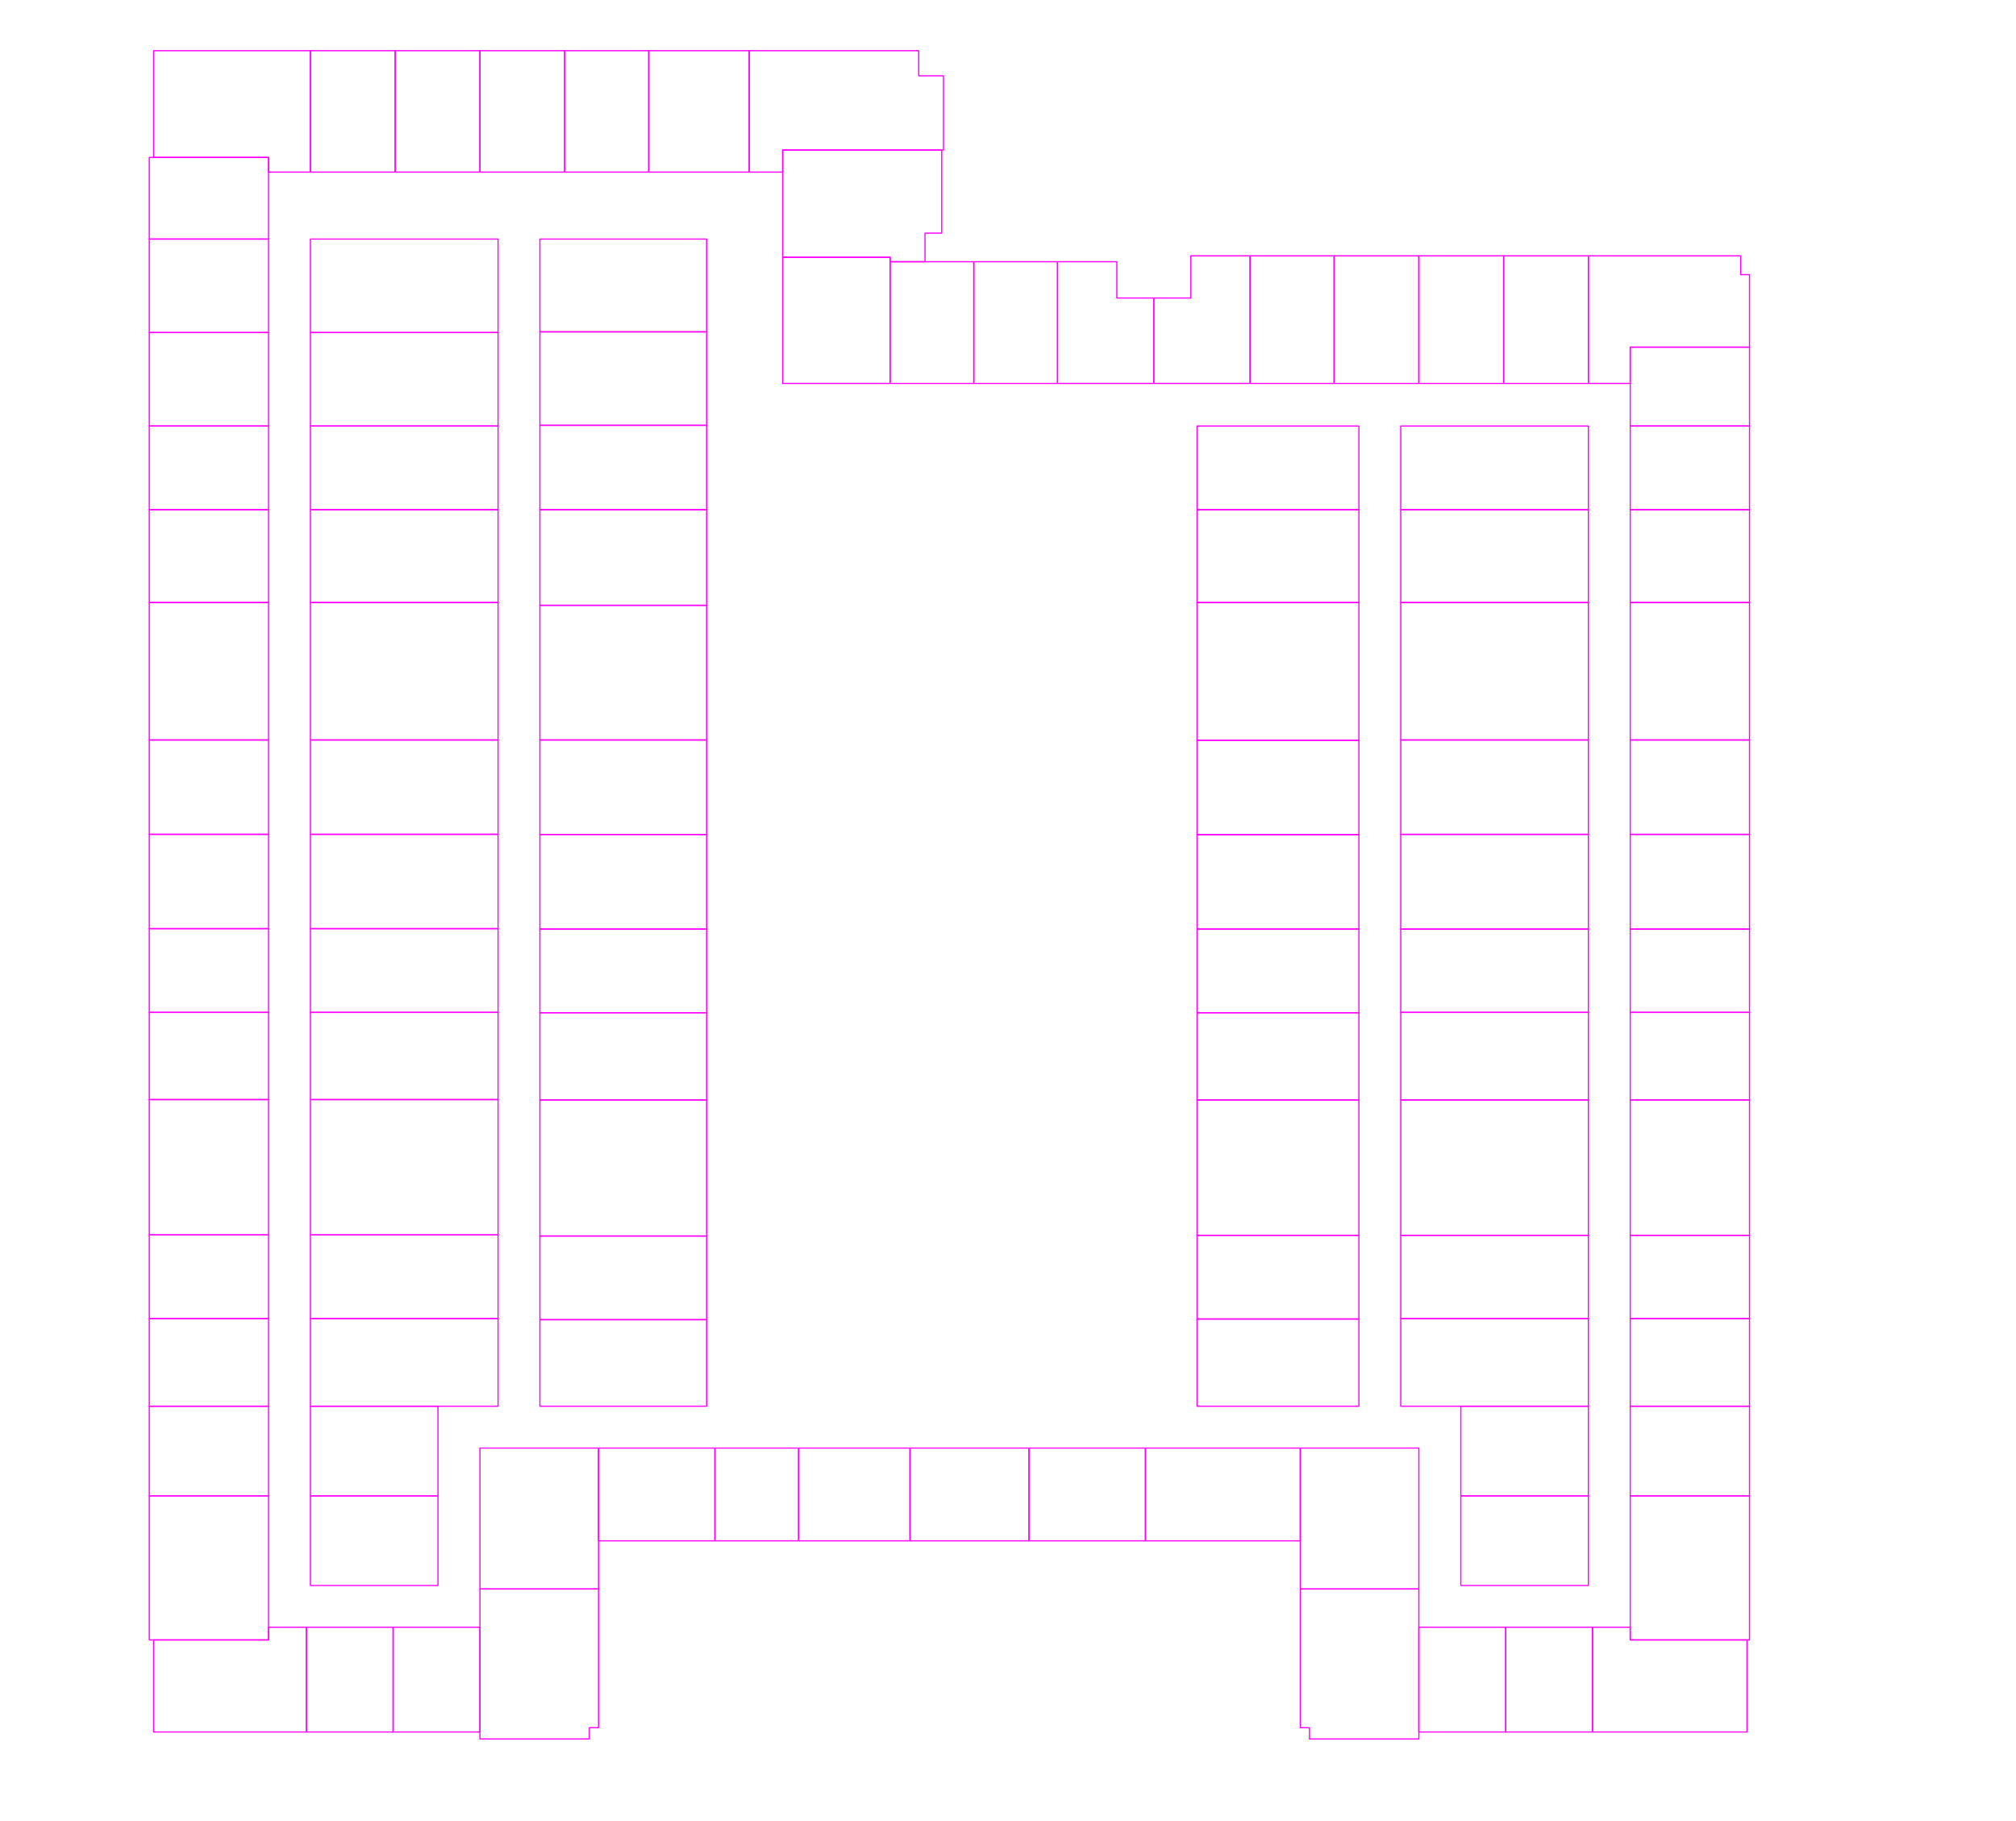 <?xml version="1.0" encoding="utf-8"?>
<!-- Generator: Adobe Illustrator 18.1.1, SVG Export Plug-In . SVG Version: 6.00 Build 0)  -->
<!DOCTYPE svg PUBLIC "-//W3C//DTD SVG 1.1//EN" "http://www.w3.org/Graphics/SVG/1.1/DTD/svg11.dtd">
<svg version="1.1" id="Layer_1" xmlns="http://www.w3.org/2000/svg" xmlns:xlink="http://www.w3.org/1999/xlink" x="0px" y="0px"
	 width="1734px" height="1566px" viewBox="561 -387 1734 1566" enable-background="new 561 -387 1734 1566" xml:space="preserve">
<g id="_x30_-PF-CELLULAR::0-PF-CELL">
	
		<rect x="1590.6" y="-20.6" fill="none" stroke="#FF00FF" stroke-linecap="round" stroke-linejoin="round" width="139.2" height="72"/>
	
		<rect x="1590.6" y="412" fill="none" stroke="#FF00FF" stroke-linecap="round" stroke-linejoin="round" width="139.2" height="72"/>
	
		<rect x="1590.6" y="484" fill="none" stroke="#FF00FF" stroke-linecap="round" stroke-linejoin="round" width="139.2" height="75"/>
	
		<rect x="1590.6" y="559" fill="none" stroke="#FF00FF" stroke-linecap="round" stroke-linejoin="round" width="139.2" height="116.4"/>
	
		<rect x="1590.6" y="675.4" fill="none" stroke="#FF00FF" stroke-linecap="round" stroke-linejoin="round" width="139.2" height="72"/>
	
		<rect x="1590.6" y="747.4" fill="none" stroke="#FF00FF" stroke-linecap="round" stroke-linejoin="round" width="139.2" height="75"/>
	
		<rect x="1590.6" y="51.4" fill="none" stroke="#FF00FF" stroke-linecap="round" stroke-linejoin="round" width="139.2" height="79.8"/>
	
		<rect x="1590.6" y="131.2" fill="none" stroke="#FF00FF" stroke-linecap="round" stroke-linejoin="round" width="139.2" height="118.5"/>
	
		<rect x="1025.4" y="412" fill="none" stroke="#FF00FF" stroke-linecap="round" stroke-linejoin="round" width="143.4" height="72"/>
	
		<rect x="1025.4" y="484" fill="none" stroke="#FF00FF" stroke-linecap="round" stroke-linejoin="round" width="143.4" height="75"/>
	
		<rect x="1025.4" y="-21.2" fill="none" stroke="#FF00FF" stroke-linecap="round" stroke-linejoin="round" width="143.4" height="72.6"/>
	
		<rect x="1025.4" y="51.4" fill="none" stroke="#FF00FF" stroke-linecap="round" stroke-linejoin="round" width="143.4" height="82.2"/>
	
		<rect x="1025.4" y="133.6" fill="none" stroke="#FF00FF" stroke-linecap="round" stroke-linejoin="round" width="143.4" height="115.8"/>
	
		<rect x="1025.4" y="559" fill="none" stroke="#FF00FF" stroke-linecap="round" stroke-linejoin="round" width="143.4" height="117"/>
	
		<rect x="1025.4" y="676" fill="none" stroke="#FF00FF" stroke-linecap="round" stroke-linejoin="round" width="143.4" height="72"/>
	
		<rect x="1025.4" y="748" fill="none" stroke="#FF00FF" stroke-linecap="round" stroke-linejoin="round" width="143.4" height="74.4"/>
	
		<rect x="1765.8" y="-20.6" fill="none" stroke="#FF00FF" stroke-linecap="round" stroke-linejoin="round" width="161.4" height="72"/>
	
		<rect x="1765.8" y="51.4" fill="none" stroke="#FF00FF" stroke-linecap="round" stroke-linejoin="round" width="161.4" height="79.8"/>
	
		<rect x="1765.8" y="131.2" fill="none" stroke="#FF00FF" stroke-linecap="round" stroke-linejoin="round" width="161.4" height="118.2"/>
	
		<rect x="1590.6" y="330.8" fill="none" stroke="#FF00FF" stroke-linecap="round" stroke-linejoin="round" width="139.2" height="81.2"/>
	
		<rect x="1590.6" y="249.7" fill="none" stroke="#FF00FF" stroke-linecap="round" stroke-linejoin="round" width="139.2" height="81.2"/>
	
		<rect x="1025.4" y="330.7" fill="none" stroke="#FF00FF" stroke-linecap="round" stroke-linejoin="round" width="143.4" height="81.3"/>
	
		<rect x="1025.4" y="249.4" fill="none" stroke="#FF00FF" stroke-linecap="round" stroke-linejoin="round" width="143.4" height="81.3"/>
	
		<rect x="1765.8" y="249.4" fill="none" stroke="#FF00FF" stroke-linecap="round" stroke-linejoin="round" width="161.4" height="81.2"/>
	
		<rect x="1765.8" y="747.1" fill="none" stroke="#FF00FF" stroke-linecap="round" stroke-linejoin="round" width="161.4" height="75.3"/>
	
		<rect x="1817.5" y="822.4" fill="none" stroke="#FF00FF" stroke-linecap="round" stroke-linejoin="round" width="109.7" height="77.1"/>
	
		<rect x="1817.5" y="899.5" fill="none" stroke="#FF00FF" stroke-linecap="round" stroke-linejoin="round" width="109.7" height="77.1"/>
	<rect x="828" y="-20.6" fill="none" stroke="#FF00FF" stroke-linecap="round" stroke-linejoin="round" width="161.4" height="72"/>
	
		<rect x="828" y="51.4" fill="none" stroke="#FF00FF" stroke-linecap="round" stroke-linejoin="round" width="161.4" height="79.8"/>
	
		<rect x="828" y="131.2" fill="none" stroke="#FF00FF" stroke-linecap="round" stroke-linejoin="round" width="161.4" height="118.2"/>
	<rect x="828" y="411.7" fill="none" stroke="#FF00FF" stroke-linecap="round" stroke-linejoin="round" width="161.4" height="72"/>
	<rect x="828" y="483.7" fill="none" stroke="#FF00FF" stroke-linecap="round" stroke-linejoin="round" width="161.4" height="75"/>
	
		<rect x="828" y="558.7" fill="none" stroke="#FF00FF" stroke-linecap="round" stroke-linejoin="round" width="161.4" height="116.4"/>
	<rect x="828" y="675.1" fill="none" stroke="#FF00FF" stroke-linecap="round" stroke-linejoin="round" width="161.4" height="72"/>
	
		<rect x="828" y="330.5" fill="none" stroke="#FF00FF" stroke-linecap="round" stroke-linejoin="round" width="161.4" height="81.2"/>
	
		<rect x="828" y="249.4" fill="none" stroke="#FF00FF" stroke-linecap="round" stroke-linejoin="round" width="161.4" height="81.2"/>
	
		<rect x="828" y="747.1" fill="none" stroke="#FF00FF" stroke-linecap="round" stroke-linejoin="round" width="161.4" height="75.3"/>
	
		<rect x="828" y="822.4" fill="none" stroke="#FF00FF" stroke-linecap="round" stroke-linejoin="round" width="109.7" height="77.1"/>
	
		<rect x="828" y="899.5" fill="none" stroke="#FF00FF" stroke-linecap="round" stroke-linejoin="round" width="109.7" height="77.1"/>
	
		<rect x="828" y="-181.4" fill="none" stroke="#FF00FF" stroke-linecap="round" stroke-linejoin="round" width="161.4" height="80.4"/>
	
		<rect x="1025.4" y="-101.6" fill="none" stroke="#FF00FF" stroke-linecap="round" stroke-linejoin="round" width="143.4" height="80.4"/>
	
		<rect x="1025.4" y="-181.4" fill="none" stroke="#FF00FF" stroke-linecap="round" stroke-linejoin="round" width="143.4" height="79.8"/>
	
		<rect x="1765.8" y="675.4" fill="none" stroke="#FF00FF" stroke-linecap="round" stroke-linejoin="round" width="161.4" height="71.7"/>
	
		<rect x="1765.8" y="559" fill="none" stroke="#FF00FF" stroke-linecap="round" stroke-linejoin="round" width="161.4" height="116.4"/>
	
		<rect x="1765.8" y="483.7" fill="none" stroke="#FF00FF" stroke-linecap="round" stroke-linejoin="round" width="161.4" height="75.3"/>
	
		<rect x="1765.8" y="412" fill="none" stroke="#FF00FF" stroke-linecap="round" stroke-linejoin="round" width="161.4" height="71.7"/>
	
		<rect x="1765.8" y="330.6" fill="none" stroke="#FF00FF" stroke-linecap="round" stroke-linejoin="round" width="161.4" height="81.5"/>
	<polygon fill="none" stroke="#FF00FF" stroke-linecap="round" stroke-linejoin="round" points="1963.2,-57.2 1963.2,-88.4 
		2065.8,-88.4 2065.8,-150.8 2058.2,-150.8 2058.2,-167 1927.2,-167 1927.2,-57.2 	"/>
	<polygon fill="none" stroke="#FF00FF" stroke-linecap="round" stroke-linejoin="round" points="693.1,-251.6 792,-251.6 792,-239 
		828,-239 828,-343.4 693.1,-343.4 	"/>
	
		<rect x="828" y="-343.4" fill="none" stroke="#FF00FF" stroke-linecap="round" stroke-linejoin="round" width="72.9" height="104.4"/>
	
		<rect x="900.9" y="-343.4" fill="none" stroke="#FF00FF" stroke-linecap="round" stroke-linejoin="round" width="72.9" height="104.4"/>
	
		<rect x="973.8" y="-343.4" fill="none" stroke="#FF00FF" stroke-linecap="round" stroke-linejoin="round" width="72.9" height="104.4"/>
	
		<rect x="1046.7" y="-343.4" fill="none" stroke="#FF00FF" stroke-linecap="round" stroke-linejoin="round" width="72.3" height="104.4"/>
	
		<rect x="1854.3" y="-167" fill="none" stroke="#FF00FF" stroke-linecap="round" stroke-linejoin="round" width="72.9" height="109.8"/>
	
		<rect x="1781.4" y="-167" fill="none" stroke="#FF00FF" stroke-linecap="round" stroke-linejoin="round" width="72.9" height="109.8"/>
	
		<rect x="1708.5" y="-167" fill="none" stroke="#FF00FF" stroke-linecap="round" stroke-linejoin="round" width="72.9" height="109.8"/>
	
		<rect x="1636.2" y="-167" fill="none" stroke="#FF00FF" stroke-linecap="round" stroke-linejoin="round" width="72.3" height="109.8"/>
	<polygon fill="none" stroke="#FF00FF" stroke-linecap="round" stroke-linejoin="round" points="1636.2,-167 1585.2,-167 
		1585.2,-130.7 1553.4,-130.7 1553.4,-57.2 1636.2,-57.2 	"/>
	<polygon fill="none" stroke="#FF00FF" stroke-linecap="round" stroke-linejoin="round" points="1470.6,-161.9 1521.6,-161.9 
		1521.6,-130.7 1553.4,-130.7 1553.4,-57.2 1470.6,-57.2 	"/>
	
		<rect x="1398.6" y="-161.9" fill="none" stroke="#FF00FF" stroke-linecap="round" stroke-linejoin="round" width="72" height="104.7"/>
	
		<rect x="1326.6" y="-161.9" fill="none" stroke="#FF00FF" stroke-linecap="round" stroke-linejoin="round" width="72" height="104.7"/>
	
		<rect x="1234.2" y="-165.8" fill="none" stroke="#FF00FF" stroke-linecap="round" stroke-linejoin="round" width="92.4" height="108.6"/>
	<polygon fill="none" stroke="#FF00FF" stroke-linecap="round" stroke-linejoin="round" points="1234.2,-239 1205.4,-239 
		1205.4,-343.4 1351.2,-343.4 1351.2,-321.8 1372.5,-321.8 1372.5,-258 1234.2,-258 	"/>
	<polygon fill="none" stroke="#FF00FF" stroke-linecap="round" stroke-linejoin="round" points="1234.2,-165.8 1326.6,-165.8 
		1326.6,-161.9 1356.6,-161.9 1356.6,-186.5 1371,-186.5 1371,-258 1234.2,-258 	"/>
	
		<rect x="1119" y="-343.4" fill="none" stroke="#FF00FF" stroke-linecap="round" stroke-linejoin="round" width="86.4" height="104.4"/>
	<polygon fill="none" stroke="#FF00FF" stroke-linecap="round" stroke-linejoin="round" points="693.1,1023.4 792,1023.4 
		792,1012.5 824.5,1012.5 824.5,1102.6 693.1,1102.6 	"/>
	
		<rect x="973.8" y="858.4" fill="none" stroke="#FF00FF" stroke-linecap="round" stroke-linejoin="round" width="102" height="121.2"/>
	
		<rect x="1247.9" y="858.4" fill="none" stroke="#FF00FF" stroke-linecap="round" stroke-linejoin="round" width="95.8" height="79.8"/>
	
		<rect x="1175.9" y="858.4" fill="none" stroke="#FF00FF" stroke-linecap="round" stroke-linejoin="round" width="72" height="79.8"/>
	
		<rect x="1075.8" y="858.4" fill="none" stroke="#FF00FF" stroke-linecap="round" stroke-linejoin="round" width="100.1" height="79.8"/>
	
		<rect x="1343.7" y="858.4" fill="none" stroke="#FF00FF" stroke-linecap="round" stroke-linejoin="round" width="102.3" height="79.8"/>
	
		<rect x="1446" y="858.4" fill="none" stroke="#FF00FF" stroke-linecap="round" stroke-linejoin="round" width="100.2" height="79.8"/>
	
		<rect x="1679.4" y="858.4" fill="none" stroke="#FF00FF" stroke-linecap="round" stroke-linejoin="round" width="102" height="121.2"/>
	<polygon fill="none" stroke="#FF00FF" stroke-linecap="round" stroke-linejoin="round" points="2063.6,1023.4 1963.2,1023.4 
		1963.2,1012.5 1930.7,1012.5 1930.7,1102.6 2063.6,1102.6 	"/>
	
		<rect x="1546.2" y="858.4" fill="none" stroke="#FF00FF" stroke-linecap="round" stroke-linejoin="round" width="133.2" height="79.8"/>
	
		<rect x="1781.4" y="1012.5" fill="none" stroke="#FF00FF" stroke-linecap="round" stroke-linejoin="round" width="74.7" height="90.1"/>
	
		<rect x="1856.1" y="1012.5" fill="none" stroke="#FF00FF" stroke-linecap="round" stroke-linejoin="round" width="74.7" height="90.1"/>
	
		<rect x="824.5" y="1012.5" fill="none" stroke="#FF00FF" stroke-linecap="round" stroke-linejoin="round" width="74.7" height="90.1"/>
	
		<rect x="899.1" y="1012.5" fill="none" stroke="#FF00FF" stroke-linecap="round" stroke-linejoin="round" width="74.7" height="90.1"/>
	<polygon fill="none" stroke="#FF00FF" stroke-linecap="round" stroke-linejoin="round" points="1067.9,1108.6 973.8,1108.6 
		973.8,979.6 1075.8,979.6 1075.8,1098.9 1067.9,1098.9 	"/>
	
		<rect x="828" y="-101" fill="none" stroke="#FF00FF" stroke-linecap="round" stroke-linejoin="round" width="161.4" height="80.4"/>
	
		<rect x="689.4" y="-20.6" fill="none" stroke="#FF00FF" stroke-linecap="round" stroke-linejoin="round" width="102.6" height="72"/>
	
		<rect x="1963.2" y="-88.4" fill="none" stroke="#FF00FF" stroke-linecap="round" stroke-linejoin="round" width="102.6" height="67.8"/>
	
		<rect x="1963.2" y="899.5" fill="none" stroke="#FF00FF" stroke-linecap="round" stroke-linejoin="round" width="102.6" height="123.9"/>
	
		<rect x="1963.2" y="822.4" fill="none" stroke="#FF00FF" stroke-linecap="round" stroke-linejoin="round" width="102.6" height="77.1"/>
	
		<rect x="1963.2" y="-20.6" fill="none" stroke="#FF00FF" stroke-linecap="round" stroke-linejoin="round" width="102.6" height="72"/>
	
		<rect x="1963.2" y="51.4" fill="none" stroke="#FF00FF" stroke-linecap="round" stroke-linejoin="round" width="102.6" height="79.8"/>
	
		<rect x="1963.2" y="131.2" fill="none" stroke="#FF00FF" stroke-linecap="round" stroke-linejoin="round" width="102.6" height="118.2"/>
	
		<rect x="1963.2" y="249.4" fill="none" stroke="#FF00FF" stroke-linecap="round" stroke-linejoin="round" width="102.6" height="81.2"/>
	
		<rect x="1963.2" y="747.1" fill="none" stroke="#FF00FF" stroke-linecap="round" stroke-linejoin="round" width="102.6" height="75.3"/>
	
		<rect x="1963.2" y="675.4" fill="none" stroke="#FF00FF" stroke-linecap="round" stroke-linejoin="round" width="102.6" height="71.7"/>
	
		<rect x="1963.2" y="559" fill="none" stroke="#FF00FF" stroke-linecap="round" stroke-linejoin="round" width="102.6" height="116.4"/>
	
		<rect x="1963.2" y="483.7" fill="none" stroke="#FF00FF" stroke-linecap="round" stroke-linejoin="round" width="102.6" height="75.3"/>
	
		<rect x="1963.2" y="412" fill="none" stroke="#FF00FF" stroke-linecap="round" stroke-linejoin="round" width="102.6" height="71.7"/>
	
		<rect x="1963.2" y="330.6" fill="none" stroke="#FF00FF" stroke-linecap="round" stroke-linejoin="round" width="102.6" height="81.5"/>
	
		<rect x="689.4" y="-251.6" fill="none" stroke="#FF00FF" stroke-linecap="round" stroke-linejoin="round" width="102.6" height="70.2"/>
	
		<rect x="689.4" y="899.5" fill="none" stroke="#FF00FF" stroke-linecap="round" stroke-linejoin="round" width="102.6" height="123.9"/>
	
		<rect x="689.4" y="822.4" fill="none" stroke="#FF00FF" stroke-linecap="round" stroke-linejoin="round" width="102.6" height="77.1"/>
	
		<rect x="689.4" y="51.4" fill="none" stroke="#FF00FF" stroke-linecap="round" stroke-linejoin="round" width="102.6" height="79.8"/>
	
		<rect x="689.4" y="131.2" fill="none" stroke="#FF00FF" stroke-linecap="round" stroke-linejoin="round" width="102.6" height="118.2"/>
	
		<rect x="689.4" y="411.7" fill="none" stroke="#FF00FF" stroke-linecap="round" stroke-linejoin="round" width="102.6" height="72"/>
	
		<rect x="689.4" y="483.7" fill="none" stroke="#FF00FF" stroke-linecap="round" stroke-linejoin="round" width="102.6" height="75"/>
	
		<rect x="689.4" y="558.7" fill="none" stroke="#FF00FF" stroke-linecap="round" stroke-linejoin="round" width="102.6" height="116.4"/>
	
		<rect x="689.4" y="675.1" fill="none" stroke="#FF00FF" stroke-linecap="round" stroke-linejoin="round" width="102.6" height="72"/>
	
		<rect x="689.4" y="330.5" fill="none" stroke="#FF00FF" stroke-linecap="round" stroke-linejoin="round" width="102.6" height="81.2"/>
	
		<rect x="689.4" y="249.4" fill="none" stroke="#FF00FF" stroke-linecap="round" stroke-linejoin="round" width="102.6" height="81.2"/>
	
		<rect x="689.4" y="747.1" fill="none" stroke="#FF00FF" stroke-linecap="round" stroke-linejoin="round" width="102.6" height="75.3"/>
	
		<rect x="689.4" y="-181.4" fill="none" stroke="#FF00FF" stroke-linecap="round" stroke-linejoin="round" width="102.6" height="80.4"/>
	
		<rect x="689.4" y="-101" fill="none" stroke="#FF00FF" stroke-linecap="round" stroke-linejoin="round" width="102.6" height="80.4"/>
	<polygon fill="none" stroke="#FF00FF" stroke-linecap="round" stroke-linejoin="round" points="1687.3,1108.6 1781.4,1108.6 
		1781.4,979.6 1679.4,979.6 1679.4,1098.9 1687.3,1098.9 	"/>
</g>
</svg>
